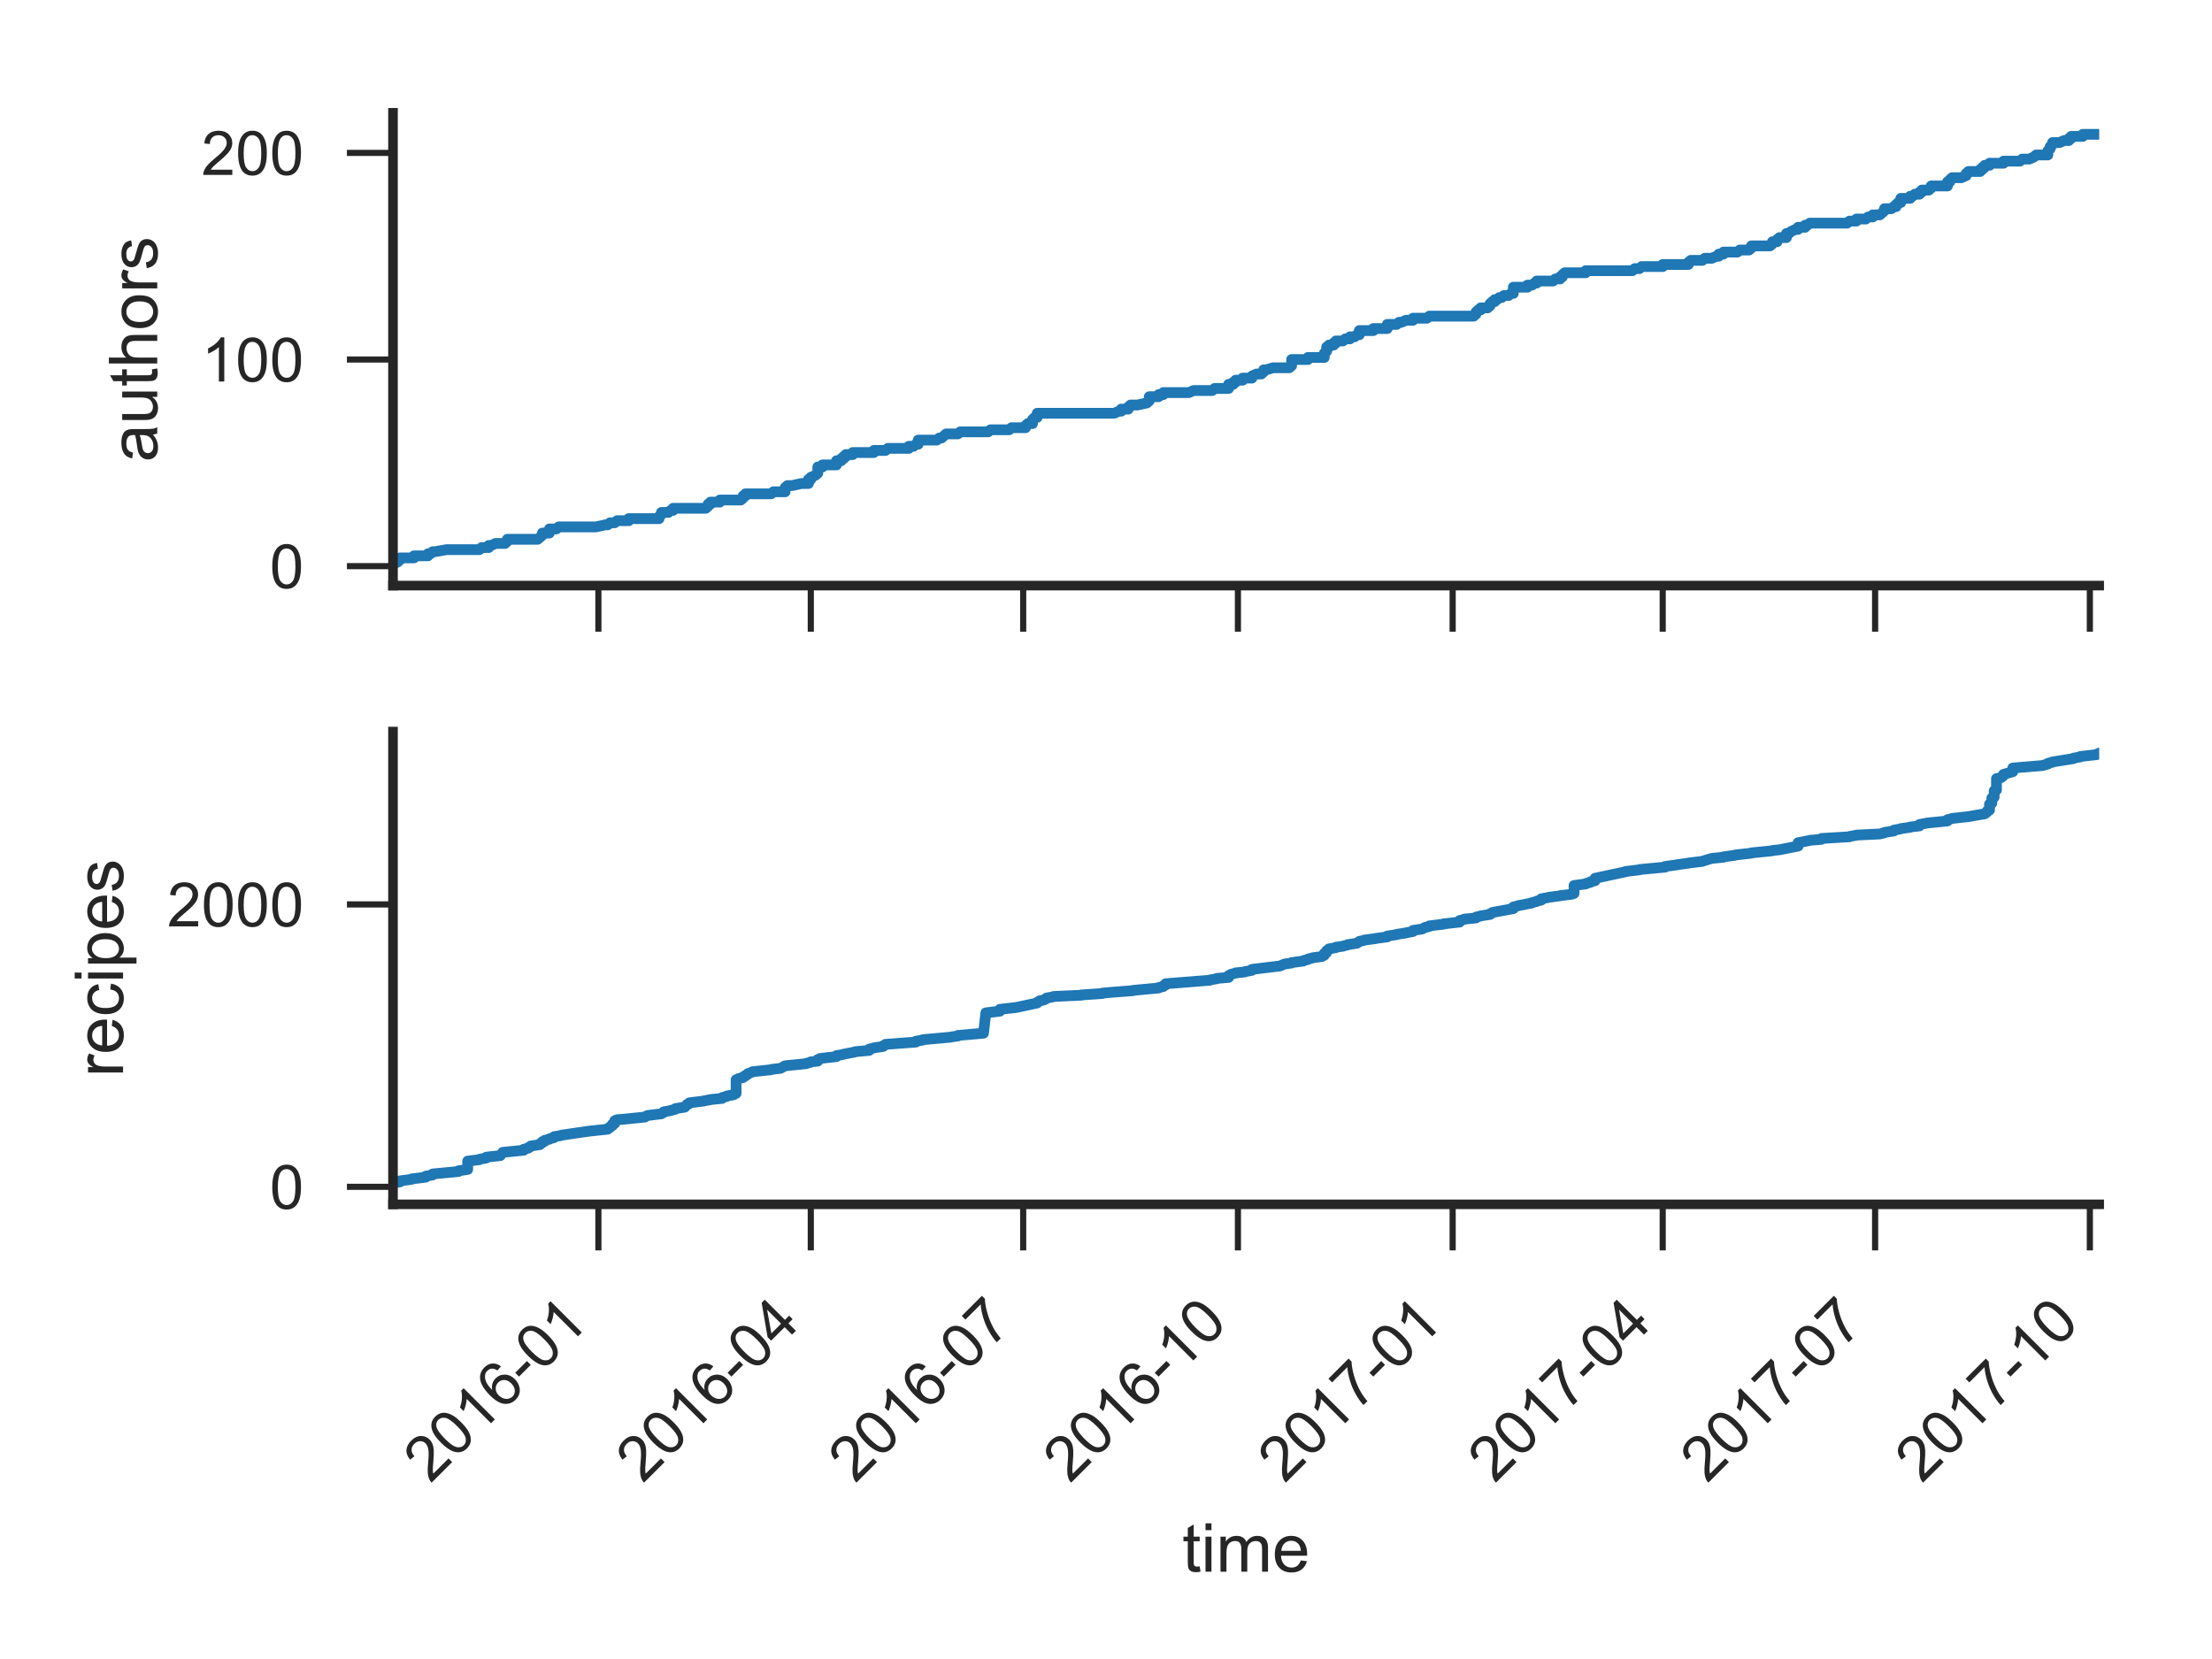 <?xml version="1.0" encoding="utf-8" standalone="no"?>
<!DOCTYPE svg PUBLIC "-//W3C//DTD SVG 1.1//EN"
  "http://www.w3.org/Graphics/SVG/1.1/DTD/svg11.dtd">
<!-- Created with matplotlib (http://matplotlib.org/) -->
<svg height="216pt" version="1.1" viewBox="0 0 288 216" width="288pt" xmlns="http://www.w3.org/2000/svg" xmlns:xlink="http://www.w3.org/1999/xlink">
 <defs>
  <style type="text/css">
*{stroke-linecap:butt;stroke-linejoin:round;}
  </style>
 </defs>
 <g id="figure_1">
  <g id="patch_1">
   <path d="M 0 216 
L 288 216 
L 288 0 
L 0 0 
z
" style="fill:#ffffff;"/>
  </g>
  <g id="axes_1">
   <g id="patch_2">
    <path d="M 51.168 76.242 
L 273.312 76.242 
L 273.312 14.688 
L 51.168 14.688 
z
" style="fill:#ffffff;"/>
   </g>
   <g id="matplotlib.axis_1">
    <g id="xtick_1">
     <g id="line2d_1">
      <defs>
       <path d="M 0 0 
L 0 6 
" id="m1c31cc2ac5" style="stroke:#262626;stroke-width:0.8;"/>
      </defs>
      <g>
       <use style="fill:#262626;stroke:#262626;stroke-width:0.8;" x="77.91" xlink:href="#m1c31cc2ac5" y="76.242"/>
      </g>
     </g>
    </g>
    <g id="xtick_2">
     <g id="line2d_2">
      <g>
       <use style="fill:#262626;stroke:#262626;stroke-width:0.8;" x="105.564" xlink:href="#m1c31cc2ac5" y="76.242"/>
      </g>
     </g>
    </g>
    <g id="xtick_3">
     <g id="line2d_3">
      <g>
       <use style="fill:#262626;stroke:#262626;stroke-width:0.8;" x="133.218" xlink:href="#m1c31cc2ac5" y="76.242"/>
      </g>
     </g>
    </g>
    <g id="xtick_4">
     <g id="line2d_4">
      <g>
       <use style="fill:#262626;stroke:#262626;stroke-width:0.8;" x="161.176" xlink:href="#m1c31cc2ac5" y="76.242"/>
      </g>
     </g>
    </g>
    <g id="xtick_5">
     <g id="line2d_5">
      <g>
       <use style="fill:#262626;stroke:#262626;stroke-width:0.8;" x="189.134" xlink:href="#m1c31cc2ac5" y="76.242"/>
      </g>
     </g>
    </g>
    <g id="xtick_6">
     <g id="line2d_6">
      <g>
       <use style="fill:#262626;stroke:#262626;stroke-width:0.8;" x="216.484" xlink:href="#m1c31cc2ac5" y="76.242"/>
      </g>
     </g>
    </g>
    <g id="xtick_7">
     <g id="line2d_7">
      <g>
       <use style="fill:#262626;stroke:#262626;stroke-width:0.8;" x="244.139" xlink:href="#m1c31cc2ac5" y="76.242"/>
      </g>
     </g>
    </g>
    <g id="xtick_8">
     <g id="line2d_8">
      <g>
       <use style="fill:#262626;stroke:#262626;stroke-width:0.8;" x="272.096" xlink:href="#m1c31cc2ac5" y="76.242"/>
      </g>
     </g>
    </g>
   </g>
   <g id="matplotlib.axis_2">
    <g id="ytick_1">
     <g id="line2d_9">
      <defs>
       <path d="M 0 0 
L -6 0 
" id="m3ff1da5e14" style="stroke:#262626;stroke-width:0.8;"/>
      </defs>
      <g>
       <use style="fill:#262626;stroke:#262626;stroke-width:0.8;" x="51.168" xlink:href="#m3ff1da5e14" y="73.713"/>
      </g>
     </g>
     <g id="text_1">
      <!-- 0 -->
      <defs>
       <path d="M 4.156 35.297 
Q 4.156 48 6.766 55.734 
Q 9.375 63.484 14.516 67.672 
Q 19.672 71.875 27.484 71.875 
Q 33.25 71.875 37.594 69.547 
Q 41.938 67.234 44.766 62.859 
Q 47.609 58.5 49.219 52.219 
Q 50.828 45.953 50.828 35.297 
Q 50.828 22.703 48.234 14.969 
Q 45.656 7.234 40.5 3 
Q 35.359 -1.219 27.484 -1.219 
Q 17.141 -1.219 11.234 6.203 
Q 4.156 15.141 4.156 35.297 
z
M 13.188 35.297 
Q 13.188 17.672 17.312 11.828 
Q 21.438 6 27.484 6 
Q 33.547 6 37.672 11.859 
Q 41.797 17.719 41.797 35.297 
Q 41.797 52.984 37.672 58.781 
Q 33.547 64.594 27.391 64.594 
Q 21.344 64.594 17.719 59.469 
Q 13.188 52.938 13.188 35.297 
z
" id="ArialMT-30"/>
      </defs>
      <g style="fill:#262626;" transform="translate(35.119 76.576)scale(0.08 -0.08)">
       <use xlink:href="#ArialMT-30"/>
      </g>
     </g>
    </g>
    <g id="ytick_2">
     <g id="line2d_10">
      <g>
       <use style="fill:#262626;stroke:#262626;stroke-width:0.8;" x="51.168" xlink:href="#m3ff1da5e14" y="46.81"/>
      </g>
     </g>
     <g id="text_2">
      <!-- 100 -->
      <defs>
       <path d="M 37.25 0 
L 28.469 0 
L 28.469 56 
Q 25.297 52.984 20.141 49.953 
Q 14.984 46.922 10.891 45.406 
L 10.891 53.906 
Q 18.266 57.375 23.781 62.297 
Q 29.297 67.234 31.594 71.875 
L 37.25 71.875 
z
" id="ArialMT-31"/>
      </defs>
      <g style="fill:#262626;" transform="translate(26.222 49.673)scale(0.08 -0.08)">
       <use xlink:href="#ArialMT-31"/>
       <use x="55.615" xlink:href="#ArialMT-30"/>
       <use x="111.23" xlink:href="#ArialMT-30"/>
      </g>
     </g>
    </g>
    <g id="ytick_3">
     <g id="line2d_11">
      <g>
       <use style="fill:#262626;stroke:#262626;stroke-width:0.8;" x="51.168" xlink:href="#m3ff1da5e14" y="19.907"/>
      </g>
     </g>
     <g id="text_3">
      <!-- 200 -->
      <defs>
       <path d="M 50.344 8.453 
L 50.344 0 
L 3.031 0 
Q 2.938 3.172 4.047 6.109 
Q 5.859 10.938 9.828 15.625 
Q 13.812 20.312 21.344 26.469 
Q 33.016 36.031 37.109 41.625 
Q 41.219 47.219 41.219 52.203 
Q 41.219 57.422 37.469 61 
Q 33.734 64.594 27.734 64.594 
Q 21.391 64.594 17.578 60.781 
Q 13.766 56.984 13.719 50.25 
L 4.688 51.172 
Q 5.609 61.281 11.656 66.578 
Q 17.719 71.875 27.938 71.875 
Q 38.234 71.875 44.234 66.156 
Q 50.25 60.453 50.25 52 
Q 50.25 47.703 48.484 43.547 
Q 46.734 39.406 42.656 34.812 
Q 38.578 30.219 29.109 22.219 
Q 21.188 15.578 18.938 13.203 
Q 16.703 10.844 15.234 8.453 
z
" id="ArialMT-32"/>
      </defs>
      <g style="fill:#262626;" transform="translate(26.222 22.77)scale(0.08 -0.08)">
       <use xlink:href="#ArialMT-32"/>
       <use x="55.615" xlink:href="#ArialMT-30"/>
       <use x="111.23" xlink:href="#ArialMT-30"/>
      </g>
     </g>
    </g>
    <g id="text_4">
     <!-- authors -->
     <defs>
      <path d="M 40.438 6.391 
Q 35.547 2.25 31.031 0.531 
Q 26.516 -1.172 21.344 -1.172 
Q 12.797 -1.172 8.203 3 
Q 3.609 7.172 3.609 13.672 
Q 3.609 17.484 5.344 20.625 
Q 7.078 23.781 9.891 25.688 
Q 12.703 27.594 16.219 28.562 
Q 18.797 29.25 24.031 29.891 
Q 34.672 31.156 39.703 32.906 
Q 39.75 34.719 39.75 35.203 
Q 39.75 40.578 37.25 42.781 
Q 33.891 45.75 27.25 45.75 
Q 21.047 45.75 18.094 43.578 
Q 15.141 41.406 13.719 35.891 
L 5.125 37.062 
Q 6.297 42.578 8.984 45.969 
Q 11.672 49.359 16.75 51.188 
Q 21.828 53.031 28.516 53.031 
Q 35.156 53.031 39.297 51.469 
Q 43.453 49.906 45.406 47.531 
Q 47.359 45.172 48.141 41.547 
Q 48.578 39.312 48.578 33.453 
L 48.578 21.734 
Q 48.578 9.469 49.141 6.219 
Q 49.703 2.984 51.375 0 
L 42.188 0 
Q 40.828 2.734 40.438 6.391 
z
M 39.703 26.031 
Q 34.906 24.078 25.344 22.703 
Q 19.922 21.922 17.672 20.938 
Q 15.438 19.969 14.203 18.094 
Q 12.984 16.219 12.984 13.922 
Q 12.984 10.406 15.641 8.062 
Q 18.312 5.719 23.438 5.719 
Q 28.516 5.719 32.469 7.938 
Q 36.422 10.156 38.281 14.016 
Q 39.703 17 39.703 22.797 
z
" id="ArialMT-61"/>
      <path d="M 40.578 0 
L 40.578 7.625 
Q 34.516 -1.172 24.125 -1.172 
Q 19.531 -1.172 15.547 0.578 
Q 11.578 2.344 9.641 5 
Q 7.719 7.672 6.938 11.531 
Q 6.391 14.109 6.391 19.734 
L 6.391 51.859 
L 15.188 51.859 
L 15.188 23.094 
Q 15.188 16.219 15.719 13.812 
Q 16.547 10.359 19.234 8.375 
Q 21.922 6.391 25.875 6.391 
Q 29.828 6.391 33.297 8.422 
Q 36.766 10.453 38.203 13.938 
Q 39.656 17.438 39.656 24.078 
L 39.656 51.859 
L 48.438 51.859 
L 48.438 0 
z
" id="ArialMT-75"/>
      <path d="M 25.781 7.859 
L 27.047 0.094 
Q 23.344 -0.688 20.406 -0.688 
Q 15.625 -0.688 12.984 0.828 
Q 10.359 2.344 9.281 4.812 
Q 8.203 7.281 8.203 15.188 
L 8.203 45.016 
L 1.766 45.016 
L 1.766 51.859 
L 8.203 51.859 
L 8.203 64.703 
L 16.938 69.969 
L 16.938 51.859 
L 25.781 51.859 
L 25.781 45.016 
L 16.938 45.016 
L 16.938 14.703 
Q 16.938 10.938 17.406 9.859 
Q 17.875 8.797 18.922 8.156 
Q 19.969 7.516 21.922 7.516 
Q 23.391 7.516 25.781 7.859 
z
" id="ArialMT-74"/>
      <path d="M 6.594 0 
L 6.594 71.578 
L 15.375 71.578 
L 15.375 45.906 
Q 21.531 53.031 30.906 53.031 
Q 36.672 53.031 40.922 50.75 
Q 45.172 48.484 47 44.484 
Q 48.828 40.484 48.828 32.859 
L 48.828 0 
L 40.047 0 
L 40.047 32.859 
Q 40.047 39.453 37.188 42.453 
Q 34.328 45.453 29.109 45.453 
Q 25.203 45.453 21.75 43.422 
Q 18.312 41.406 16.844 37.938 
Q 15.375 34.469 15.375 28.375 
L 15.375 0 
z
" id="ArialMT-68"/>
      <path d="M 3.328 25.922 
Q 3.328 40.328 11.328 47.266 
Q 18.016 53.031 27.641 53.031 
Q 38.328 53.031 45.109 46.016 
Q 51.906 39.016 51.906 26.656 
Q 51.906 16.656 48.906 10.906 
Q 45.906 5.172 40.156 2 
Q 34.422 -1.172 27.641 -1.172 
Q 16.75 -1.172 10.031 5.812 
Q 3.328 12.797 3.328 25.922 
z
M 12.359 25.922 
Q 12.359 15.969 16.703 11.016 
Q 21.047 6.062 27.641 6.062 
Q 34.188 6.062 38.531 11.031 
Q 42.875 16.016 42.875 26.219 
Q 42.875 35.844 38.5 40.797 
Q 34.125 45.75 27.641 45.75 
Q 21.047 45.75 16.703 40.812 
Q 12.359 35.891 12.359 25.922 
z
" id="ArialMT-6f"/>
      <path d="M 6.5 0 
L 6.5 51.859 
L 14.406 51.859 
L 14.406 44 
Q 17.438 49.516 20 51.266 
Q 22.562 53.031 25.641 53.031 
Q 30.078 53.031 34.672 50.203 
L 31.641 42.047 
Q 28.422 43.953 25.203 43.953 
Q 22.312 43.953 20.016 42.219 
Q 17.719 40.484 16.75 37.406 
Q 15.281 32.719 15.281 27.156 
L 15.281 0 
z
" id="ArialMT-72"/>
      <path d="M 3.078 15.484 
L 11.766 16.844 
Q 12.5 11.625 15.844 8.844 
Q 19.188 6.062 25.203 6.062 
Q 31.25 6.062 34.172 8.516 
Q 37.109 10.984 37.109 14.312 
Q 37.109 17.281 34.516 19 
Q 32.719 20.172 25.531 21.969 
Q 15.875 24.422 12.141 26.203 
Q 8.406 27.984 6.469 31.125 
Q 4.547 34.281 4.547 38.094 
Q 4.547 41.547 6.125 44.5 
Q 7.719 47.469 10.453 49.422 
Q 12.5 50.922 16.031 51.969 
Q 19.578 53.031 23.641 53.031 
Q 29.734 53.031 34.344 51.266 
Q 38.969 49.516 41.156 46.5 
Q 43.359 43.5 44.188 38.484 
L 35.594 37.312 
Q 35.016 41.312 32.203 43.547 
Q 29.391 45.797 24.266 45.797 
Q 18.219 45.797 15.625 43.797 
Q 13.031 41.797 13.031 39.109 
Q 13.031 37.406 14.109 36.031 
Q 15.188 34.625 17.484 33.688 
Q 18.797 33.203 25.25 31.453 
Q 34.578 28.953 38.25 27.359 
Q 41.938 25.781 44.031 22.75 
Q 46.141 19.734 46.141 15.234 
Q 46.141 10.844 43.578 6.953 
Q 41.016 3.078 36.172 0.953 
Q 31.344 -1.172 25.25 -1.172 
Q 15.141 -1.172 9.844 3.031 
Q 4.547 7.234 3.078 15.484 
z
" id="ArialMT-73"/>
     </defs>
     <g style="fill:#262626;" transform="translate(20.473 60.14)rotate(-90)scale(0.088 -0.088)">
      <use xlink:href="#ArialMT-61"/>
      <use x="55.615" xlink:href="#ArialMT-75"/>
      <use x="111.23" xlink:href="#ArialMT-74"/>
      <use x="139.014" xlink:href="#ArialMT-68"/>
      <use x="194.629" xlink:href="#ArialMT-6f"/>
      <use x="250.244" xlink:href="#ArialMT-72"/>
      <use x="283.545" xlink:href="#ArialMT-73"/>
     </g>
    </g>
   </g>
   <g id="line2d_12">
    <path clip-path="url(#p08a9c486e7)" d="M 51.168 73.444 
L 51.776 73.175 
L 51.776 72.906 
L 51.776 72.906 
L 52.08 72.906 
L 52.08 72.906 
L 52.08 72.637 
L 52.08 72.637 
L 53.903 72.637 
L 53.903 72.368 
L 55.726 72.368 
L 55.726 72.099 
L 55.726 72.099 
L 56.03 72.099 
L 56.334 71.83 
L 56.334 71.83 
L 56.638 71.83 
L 56.638 71.83 
L 58.157 71.561 
L 58.157 71.561 
L 62.412 71.561 
L 62.412 71.561 
L 62.716 71.292 
L 62.716 71.292 
L 63.628 71.292 
L 63.628 71.292 
L 63.628 71.023 
L 63.931 71.023 
L 64.539 70.754 
L 65.755 70.754 
L 66.059 70.484 
L 66.059 70.215 
L 66.059 70.215 
L 70.009 70.215 
L 70.617 69.677 
L 70.617 69.677 
L 70.617 69.408 
L 70.617 69.408 
L 71.529 69.408 
L 71.529 68.87 
L 72.44 68.87 
L 72.744 68.601 
L 77.606 68.601 
L 78.822 68.332 
L 78.822 68.332 
L 79.126 68.332 
L 79.126 68.332 
L 79.43 68.063 
L 79.43 68.063 
L 80.038 68.063 
L 80.038 68.063 
L 80.341 67.794 
L 80.341 67.794 
L 81.861 67.794 
L 81.861 67.525 
L 85.812 67.525 
L 85.812 67.256 
L 85.812 67.256 
L 86.115 66.987 
L 86.115 66.987 
L 86.115 66.718 
L 87.027 66.718 
L 87.331 66.449 
L 87.331 66.449 
L 87.635 66.449 
L 87.635 66.18 
L 87.635 66.18 
L 91.889 66.18 
L 91.889 66.18 
L 92.193 65.911 
L 92.193 65.911 
L 92.193 65.642 
L 92.497 65.642 
L 92.497 65.642 
L 92.497 65.373 
L 93.713 65.373 
L 93.713 65.104 
L 93.713 65.104 
L 96.448 65.104 
L 96.448 65.104 
L 96.752 64.835 
L 96.752 64.835 
L 96.752 64.566 
L 96.752 64.566 
L 97.055 64.566 
L 97.055 64.566 
L 97.055 64.297 
L 97.055 64.297 
L 100.398 64.297 
L 100.398 64.297 
L 100.702 64.028 
L 100.702 64.028 
L 102.222 64.028 
L 102.222 64.028 
L 102.222 63.49 
L 102.526 63.221 
L 103.133 63.221 
L 103.133 63.221 
L 104.349 62.952 
L 104.349 62.952 
L 105.261 62.952 
L 105.261 62.414 
L 105.261 62.414 
L 105.564 62.414 
L 105.564 62.145 
L 105.564 62.145 
L 106.172 61.876 
L 106.476 61.607 
L 106.476 60.799 
L 106.476 60.799 
L 107.084 60.799 
L 107.084 60.799 
L 107.084 60.53 
L 108.907 60.53 
L 108.907 60.53 
L 108.907 59.992 
L 108.907 59.992 
L 109.515 59.992 
L 109.515 59.723 
L 109.819 59.723 
L 109.819 59.454 
L 110.123 59.454 
L 110.123 59.185 
L 111.034 59.185 
L 111.034 59.185 
L 111.034 58.916 
L 113.769 58.916 
L 113.769 58.916 
L 113.769 58.647 
L 115.289 58.647 
L 115.289 58.647 
L 115.593 58.378 
L 118.328 58.378 
L 118.328 58.109 
L 118.328 58.109 
L 118.936 58.109 
L 119.239 57.84 
L 119.239 57.84 
L 119.543 57.84 
L 119.543 57.302 
L 121.975 57.302 
L 121.975 57.302 
L 122.278 57.033 
L 122.582 57.033 
L 123.19 56.495 
L 124.71 56.495 
L 124.71 56.495 
L 125.013 56.226 
L 125.013 56.226 
L 128.66 56.226 
L 128.66 56.226 
L 128.964 55.957 
L 131.395 55.957 
L 131.395 55.957 
L 131.699 55.688 
L 133.522 55.688 
L 133.522 55.419 
L 133.826 55.15 
L 134.434 55.15 
L 134.434 54.612 
L 134.434 54.612 
L 134.738 54.343 
L 134.738 54.343 
L 135.042 54.343 
L 135.042 54.343 
L 135.042 53.805 
L 135.042 53.805 
L 145.07 53.805 
L 145.678 53.536 
L 145.982 53.536 
L 145.982 53.536 
L 145.982 53.267 
L 146.894 53.267 
L 146.894 52.998 
L 147.197 52.729 
L 148.109 52.729 
L 148.109 52.729 
L 149.325 52.46 
L 149.325 52.46 
L 149.629 52.191 
L 149.629 51.653 
L 150.844 51.653 
L 150.844 51.383 
L 150.844 51.383 
L 151.452 51.383 
L 151.452 51.383 
L 151.452 51.114 
L 154.795 51.114 
L 154.795 51.114 
L 155.402 50.845 
L 155.402 50.845 
L 157.834 50.845 
L 157.834 50.845 
L 158.137 50.576 
L 158.137 50.576 
L 159.961 50.576 
L 159.961 50.038 
L 159.961 50.038 
L 160.569 50.038 
L 160.569 50.038 
L 160.569 49.769 
L 160.569 49.769 
L 160.872 49.769 
L 160.872 49.5 
L 160.872 49.5 
L 161.784 49.5 
L 161.784 49.231 
L 161.784 49.231 
L 163 49.231 
L 163 49.231 
L 163 48.962 
L 163 48.962 
L 163.608 48.693 
L 163.608 48.693 
L 164.215 48.693 
L 164.215 48.693 
L 164.519 48.424 
L 164.519 48.424 
L 164.519 48.155 
L 164.519 48.155 
L 164.823 48.155 
L 164.823 48.155 
L 165.735 47.886 
L 167.862 47.886 
L 167.862 47.886 
L 168.166 47.617 
L 168.166 46.81 
L 170.293 46.81 
L 170.293 46.541 
L 170.293 46.541 
L 172.42 46.541 
L 172.42 46.003 
L 172.42 46.003 
L 172.724 45.734 
L 172.724 45.196 
L 172.724 45.196 
L 173.028 45.196 
L 173.028 45.196 
L 173.028 44.927 
L 173.028 44.927 
L 173.636 44.927 
L 173.636 44.658 
L 173.636 44.658 
L 173.94 44.658 
L 173.94 44.389 
L 173.94 44.389 
L 174.851 44.389 
L 174.851 44.389 
L 175.155 44.12 
L 175.155 44.12 
L 175.763 44.12 
L 175.763 44.12 
L 175.763 43.851 
L 176.371 43.851 
L 176.371 43.851 
L 176.675 43.582 
L 176.675 43.582 
L 176.979 43.582 
L 176.979 43.582 
L 176.979 43.044 
L 176.979 43.044 
L 178.802 43.044 
L 178.802 42.775 
L 178.802 42.775 
L 180.625 42.775 
L 180.625 42.775 
L 180.625 42.237 
L 181.841 42.237 
L 181.841 42.237 
L 182.145 41.967 
L 182.145 41.967 
L 182.449 41.967 
L 183.057 41.698 
L 183.057 41.698 
L 183.968 41.698 
L 183.968 41.698 
L 183.968 41.429 
L 185.792 41.429 
L 185.792 41.429 
L 186.095 41.16 
L 186.095 41.16 
L 191.869 41.16 
L 191.869 41.16 
L 192.173 40.891 
L 192.173 40.891 
L 192.173 40.622 
L 192.173 40.622 
L 192.477 40.353 
L 192.477 40.353 
L 192.781 40.353 
L 192.781 40.353 
L 192.781 40.084 
L 192.781 40.084 
L 193.693 40.084 
L 193.693 40.084 
L 193.997 39.815 
L 193.997 39.815 
L 193.997 39.546 
L 194.3 39.277 
L 194.3 39.277 
L 194.604 39.277 
L 194.604 39.277 
L 194.604 39.008 
L 194.604 39.008 
L 194.908 39.008 
L 194.908 39.008 
L 195.212 38.739 
L 195.516 38.739 
L 195.516 38.739 
L 195.82 38.47 
L 195.82 38.47 
L 196.428 38.47 
L 196.428 38.47 
L 196.732 38.201 
L 196.732 38.201 
L 197.035 38.201 
L 197.035 37.394 
L 197.035 37.394 
L 198.859 37.394 
L 198.859 37.125 
L 198.859 37.125 
L 199.467 37.125 
L 199.467 37.125 
L 199.77 36.856 
L 200.074 36.856 
L 200.074 36.856 
L 200.074 36.587 
L 200.074 36.587 
L 202.202 36.587 
L 202.505 36.318 
L 203.113 36.318 
L 203.113 36.049 
L 203.113 36.049 
L 203.417 36.049 
L 203.417 35.78 
L 203.417 35.78 
L 203.721 35.511 
L 206.456 35.511 
L 206.456 35.511 
L 206.456 35.242 
L 206.456 35.242 
L 212.534 35.242 
L 212.838 34.973 
L 212.838 34.973 
L 213.446 34.973 
L 213.446 34.973 
L 213.749 34.704 
L 213.749 34.704 
L 216.484 34.704 
L 216.484 34.435 
L 219.827 34.435 
L 219.827 34.435 
L 219.827 34.166 
L 219.827 34.166 
L 220.131 33.897 
L 220.131 33.897 
L 221.651 33.897 
L 221.651 33.897 
L 221.954 33.628 
L 221.954 33.628 
L 222.866 33.628 
L 223.474 33.359 
L 223.474 33.359 
L 223.778 33.359 
L 223.778 33.359 
L 223.778 33.09 
L 224.386 33.09 
L 224.386 32.821 
L 224.386 32.821 
L 226.209 32.821 
L 226.513 32.551 
L 227.728 32.551 
L 227.728 32.551 
L 228.032 32.282 
L 228.032 32.282 
L 228.032 32.013 
L 228.032 32.013 
L 230.463 32.013 
L 230.463 32.013 
L 230.767 31.744 
L 230.767 31.744 
L 230.767 31.475 
L 231.375 31.475 
L 231.375 31.206 
L 231.679 30.937 
L 231.679 30.937 
L 232.591 30.937 
L 232.591 30.937 
L 232.591 30.399 
L 232.895 30.399 
L 233.198 30.13 
L 233.198 30.13 
L 233.806 29.861 
L 233.806 29.861 
L 234.11 29.861 
L 234.11 29.861 
L 234.11 29.592 
L 234.11 29.592 
L 235.022 29.592 
L 235.022 29.592 
L 235.022 29.323 
L 235.022 29.323 
L 235.326 29.323 
L 235.326 29.323 
L 235.63 29.054 
L 235.63 29.054 
L 240.492 29.054 
L 240.796 28.785 
L 240.796 28.785 
L 241.707 28.785 
L 241.707 28.785 
L 241.707 28.516 
L 241.707 28.516 
L 242.923 28.516 
L 243.227 28.247 
L 243.835 28.247 
L 243.835 28.247 
L 243.835 27.978 
L 244.746 27.978 
L 244.746 27.978 
L 245.354 27.44 
L 245.354 27.44 
L 245.354 27.171 
L 245.354 27.171 
L 246.266 27.171 
L 246.266 27.171 
L 246.57 26.902 
L 246.57 26.902 
L 246.874 26.902 
L 246.874 26.902 
L 246.874 26.633 
L 246.874 26.633 
L 247.177 26.364 
L 247.177 26.364 
L 247.481 26.364 
L 247.481 25.826 
L 248.697 25.826 
L 248.697 25.826 
L 248.697 25.557 
L 249.001 25.557 
L 249.305 25.288 
L 249.912 25.288 
L 249.912 25.019 
L 249.912 25.019 
L 250.216 25.019 
L 250.216 25.019 
L 250.216 24.75 
L 251.128 24.75 
L 251.432 24.481 
L 251.432 24.481 
L 251.432 24.212 
L 251.432 24.212 
L 253.559 24.212 
L 253.559 24.212 
L 253.559 23.674 
L 253.559 23.674 
L 253.863 23.674 
L 253.863 23.405 
L 253.863 23.405 
L 254.167 23.135 
L 254.167 23.135 
L 255.382 23.135 
L 255.382 23.135 
L 255.99 22.866 
L 255.99 22.597 
L 255.99 22.597 
L 256.294 22.328 
L 257.814 22.328 
L 257.814 22.059 
L 258.117 22.059 
L 258.117 22.059 
L 258.117 21.79 
L 258.117 21.79 
L 258.421 21.79 
L 258.421 21.521 
L 259.029 21.521 
L 259.029 21.521 
L 259.029 21.252 
L 259.029 21.252 
L 260.852 21.252 
L 260.852 21.252 
L 260.852 20.983 
L 260.852 20.983 
L 262.98 20.983 
L 262.98 20.983 
L 263.284 20.714 
L 264.195 20.714 
L 264.803 20.445 
L 264.803 20.445 
L 265.107 20.176 
L 265.107 20.176 
L 266.626 20.176 
L 266.626 20.176 
L 266.626 19.638 
L 266.626 19.638 
L 266.93 19.369 
L 266.93 19.369 
L 266.93 19.1 
L 267.234 18.831 
L 267.234 18.831 
L 267.234 18.562 
L 267.234 18.562 
L 268.146 18.562 
L 268.146 18.562 
L 268.754 18.293 
L 269.361 18.293 
L 269.361 18.024 
L 269.361 18.024 
L 269.665 18.024 
L 269.665 18.024 
L 269.665 17.755 
L 271.185 17.755 
L 271.185 17.486 
L 271.185 17.486 
L 273.312 17.486 
L 273.312 17.486 
" style="fill:none;stroke:#1f77b4;stroke-linecap:round;stroke-width:1.4;"/>
   </g>
   <g id="patch_3">
    <path d="M 51.168 76.242 
L 51.168 14.688 
" style="fill:none;stroke:#262626;stroke-linecap:square;stroke-linejoin:miter;stroke-width:1.25;"/>
   </g>
   <g id="patch_4">
    <path d="M 51.168 76.242 
L 273.312 76.242 
" style="fill:none;stroke:#262626;stroke-linecap:square;stroke-linejoin:miter;stroke-width:1.25;"/>
   </g>
  </g>
  <g id="axes_2">
   <g id="patch_5">
    <path d="M 51.168 156.803 
L 273.312 156.803 
L 273.312 95.25 
L 51.168 95.25 
z
" style="fill:#ffffff;"/>
   </g>
   <g id="matplotlib.axis_3">
    <g id="xtick_9">
     <g id="line2d_13">
      <g>
       <use style="fill:#262626;stroke:#262626;stroke-width:0.8;" x="77.91" xlink:href="#m1c31cc2ac5" y="156.803"/>
      </g>
     </g>
     <g id="text_5">
      <!-- 2016-01 -->
      <defs>
       <path d="M 49.75 54.047 
L 41.016 53.375 
Q 39.844 58.547 37.703 60.891 
Q 34.125 64.656 28.906 64.656 
Q 24.703 64.656 21.531 62.312 
Q 17.391 59.281 14.984 53.469 
Q 12.594 47.656 12.5 36.922 
Q 15.672 41.75 20.266 44.094 
Q 24.859 46.438 29.891 46.438 
Q 38.672 46.438 44.844 39.969 
Q 51.031 33.5 51.031 23.25 
Q 51.031 16.5 48.125 10.719 
Q 45.219 4.938 40.141 1.859 
Q 35.062 -1.219 28.609 -1.219 
Q 17.625 -1.219 10.688 6.859 
Q 3.766 14.938 3.766 33.5 
Q 3.766 54.25 11.422 63.672 
Q 18.109 71.875 29.438 71.875 
Q 37.891 71.875 43.281 67.141 
Q 48.688 62.406 49.75 54.047 
z
M 13.875 23.188 
Q 13.875 18.656 15.797 14.5 
Q 17.719 10.359 21.188 8.172 
Q 24.656 6 28.469 6 
Q 34.031 6 38.031 10.484 
Q 42.047 14.984 42.047 22.703 
Q 42.047 30.125 38.078 34.391 
Q 34.125 38.672 28.125 38.672 
Q 22.172 38.672 18.016 34.391 
Q 13.875 30.125 13.875 23.188 
z
" id="ArialMT-36"/>
       <path d="M 3.172 21.484 
L 3.172 30.328 
L 30.172 30.328 
L 30.172 21.484 
z
" id="ArialMT-2d"/>
      </defs>
      <g style="fill:#262626;" transform="translate(56.028 193.21)rotate(-45)scale(0.08 -0.08)">
       <use xlink:href="#ArialMT-32"/>
       <use x="55.615" xlink:href="#ArialMT-30"/>
       <use x="111.23" xlink:href="#ArialMT-31"/>
       <use x="166.846" xlink:href="#ArialMT-36"/>
       <use x="222.461" xlink:href="#ArialMT-2d"/>
       <use x="255.762" xlink:href="#ArialMT-30"/>
       <use x="311.377" xlink:href="#ArialMT-31"/>
      </g>
     </g>
    </g>
    <g id="xtick_10">
     <g id="line2d_14">
      <g>
       <use style="fill:#262626;stroke:#262626;stroke-width:0.8;" x="105.564" xlink:href="#m1c31cc2ac5" y="156.803"/>
      </g>
     </g>
     <g id="text_6">
      <!-- 2016-04 -->
      <defs>
       <path d="M 32.328 0 
L 32.328 17.141 
L 1.266 17.141 
L 1.266 25.203 
L 33.938 71.578 
L 41.109 71.578 
L 41.109 25.203 
L 50.781 25.203 
L 50.781 17.141 
L 41.109 17.141 
L 41.109 0 
z
M 32.328 25.203 
L 32.328 57.469 
L 9.906 25.203 
z
" id="ArialMT-34"/>
      </defs>
      <g style="fill:#262626;" transform="translate(83.682 193.21)rotate(-45)scale(0.08 -0.08)">
       <use xlink:href="#ArialMT-32"/>
       <use x="55.615" xlink:href="#ArialMT-30"/>
       <use x="111.23" xlink:href="#ArialMT-31"/>
       <use x="166.846" xlink:href="#ArialMT-36"/>
       <use x="222.461" xlink:href="#ArialMT-2d"/>
       <use x="255.762" xlink:href="#ArialMT-30"/>
       <use x="311.377" xlink:href="#ArialMT-34"/>
      </g>
     </g>
    </g>
    <g id="xtick_11">
     <g id="line2d_15">
      <g>
       <use style="fill:#262626;stroke:#262626;stroke-width:0.8;" x="133.218" xlink:href="#m1c31cc2ac5" y="156.803"/>
      </g>
     </g>
     <g id="text_7">
      <!-- 2016-07 -->
      <defs>
       <path d="M 4.734 62.203 
L 4.734 70.656 
L 51.078 70.656 
L 51.078 63.812 
Q 44.234 56.547 37.516 44.484 
Q 30.812 32.422 27.156 19.672 
Q 24.516 10.688 23.781 0 
L 14.75 0 
Q 14.891 8.453 18.062 20.406 
Q 21.234 32.375 27.172 43.484 
Q 33.109 54.594 39.797 62.203 
z
" id="ArialMT-37"/>
      </defs>
      <g style="fill:#262626;" transform="translate(111.336 193.21)rotate(-45)scale(0.08 -0.08)">
       <use xlink:href="#ArialMT-32"/>
       <use x="55.615" xlink:href="#ArialMT-30"/>
       <use x="111.23" xlink:href="#ArialMT-31"/>
       <use x="166.846" xlink:href="#ArialMT-36"/>
       <use x="222.461" xlink:href="#ArialMT-2d"/>
       <use x="255.762" xlink:href="#ArialMT-30"/>
       <use x="311.377" xlink:href="#ArialMT-37"/>
      </g>
     </g>
    </g>
    <g id="xtick_12">
     <g id="line2d_16">
      <g>
       <use style="fill:#262626;stroke:#262626;stroke-width:0.8;" x="161.176" xlink:href="#m1c31cc2ac5" y="156.803"/>
      </g>
     </g>
     <g id="text_8">
      <!-- 2016-10 -->
      <g style="fill:#262626;" transform="translate(139.294 193.21)rotate(-45)scale(0.08 -0.08)">
       <use xlink:href="#ArialMT-32"/>
       <use x="55.615" xlink:href="#ArialMT-30"/>
       <use x="111.23" xlink:href="#ArialMT-31"/>
       <use x="166.846" xlink:href="#ArialMT-36"/>
       <use x="222.461" xlink:href="#ArialMT-2d"/>
       <use x="255.762" xlink:href="#ArialMT-31"/>
       <use x="311.377" xlink:href="#ArialMT-30"/>
      </g>
     </g>
    </g>
    <g id="xtick_13">
     <g id="line2d_17">
      <g>
       <use style="fill:#262626;stroke:#262626;stroke-width:0.8;" x="189.134" xlink:href="#m1c31cc2ac5" y="156.803"/>
      </g>
     </g>
     <g id="text_9">
      <!-- 2017-01 -->
      <g style="fill:#262626;" transform="translate(167.252 193.21)rotate(-45)scale(0.08 -0.08)">
       <use xlink:href="#ArialMT-32"/>
       <use x="55.615" xlink:href="#ArialMT-30"/>
       <use x="111.23" xlink:href="#ArialMT-31"/>
       <use x="166.846" xlink:href="#ArialMT-37"/>
       <use x="222.461" xlink:href="#ArialMT-2d"/>
       <use x="255.762" xlink:href="#ArialMT-30"/>
       <use x="311.377" xlink:href="#ArialMT-31"/>
      </g>
     </g>
    </g>
    <g id="xtick_14">
     <g id="line2d_18">
      <g>
       <use style="fill:#262626;stroke:#262626;stroke-width:0.8;" x="216.484" xlink:href="#m1c31cc2ac5" y="156.803"/>
      </g>
     </g>
     <g id="text_10">
      <!-- 2017-04 -->
      <g style="fill:#262626;" transform="translate(194.602 193.21)rotate(-45)scale(0.08 -0.08)">
       <use xlink:href="#ArialMT-32"/>
       <use x="55.615" xlink:href="#ArialMT-30"/>
       <use x="111.23" xlink:href="#ArialMT-31"/>
       <use x="166.846" xlink:href="#ArialMT-37"/>
       <use x="222.461" xlink:href="#ArialMT-2d"/>
       <use x="255.762" xlink:href="#ArialMT-30"/>
       <use x="311.377" xlink:href="#ArialMT-34"/>
      </g>
     </g>
    </g>
    <g id="xtick_15">
     <g id="line2d_19">
      <g>
       <use style="fill:#262626;stroke:#262626;stroke-width:0.8;" x="244.139" xlink:href="#m1c31cc2ac5" y="156.803"/>
      </g>
     </g>
     <g id="text_11">
      <!-- 2017-07 -->
      <g style="fill:#262626;" transform="translate(222.256 193.21)rotate(-45)scale(0.08 -0.08)">
       <use xlink:href="#ArialMT-32"/>
       <use x="55.615" xlink:href="#ArialMT-30"/>
       <use x="111.23" xlink:href="#ArialMT-31"/>
       <use x="166.846" xlink:href="#ArialMT-37"/>
       <use x="222.461" xlink:href="#ArialMT-2d"/>
       <use x="255.762" xlink:href="#ArialMT-30"/>
       <use x="311.377" xlink:href="#ArialMT-37"/>
      </g>
     </g>
    </g>
    <g id="xtick_16">
     <g id="line2d_20">
      <g>
       <use style="fill:#262626;stroke:#262626;stroke-width:0.8;" x="272.096" xlink:href="#m1c31cc2ac5" y="156.803"/>
      </g>
     </g>
     <g id="text_12">
      <!-- 2017-10 -->
      <g style="fill:#262626;" transform="translate(250.214 193.21)rotate(-45)scale(0.08 -0.08)">
       <use xlink:href="#ArialMT-32"/>
       <use x="55.615" xlink:href="#ArialMT-30"/>
       <use x="111.23" xlink:href="#ArialMT-31"/>
       <use x="166.846" xlink:href="#ArialMT-37"/>
       <use x="222.461" xlink:href="#ArialMT-2d"/>
       <use x="255.762" xlink:href="#ArialMT-31"/>
       <use x="311.377" xlink:href="#ArialMT-30"/>
      </g>
     </g>
    </g>
    <g id="text_13">
     <!-- time -->
     <defs>
      <path d="M 6.641 61.469 
L 6.641 71.578 
L 15.438 71.578 
L 15.438 61.469 
z
M 6.641 0 
L 6.641 51.859 
L 15.438 51.859 
L 15.438 0 
z
" id="ArialMT-69"/>
      <path d="M 6.594 0 
L 6.594 51.859 
L 14.453 51.859 
L 14.453 44.578 
Q 16.891 48.391 20.938 50.703 
Q 25 53.031 30.172 53.031 
Q 35.938 53.031 39.625 50.641 
Q 43.312 48.25 44.828 43.953 
Q 50.984 53.031 60.844 53.031 
Q 68.562 53.031 72.703 48.75 
Q 76.859 44.484 76.859 35.594 
L 76.859 0 
L 68.109 0 
L 68.109 32.672 
Q 68.109 37.938 67.25 40.25 
Q 66.406 42.578 64.156 43.984 
Q 61.922 45.406 58.891 45.406 
Q 53.422 45.406 49.797 41.766 
Q 46.188 38.141 46.188 30.125 
L 46.188 0 
L 37.406 0 
L 37.406 33.688 
Q 37.406 39.547 35.25 42.469 
Q 33.109 45.406 28.219 45.406 
Q 24.516 45.406 21.359 43.453 
Q 18.219 41.5 16.797 37.734 
Q 15.375 33.984 15.375 26.906 
L 15.375 0 
z
" id="ArialMT-6d"/>
      <path d="M 42.094 16.703 
L 51.172 15.578 
Q 49.031 7.625 43.219 3.219 
Q 37.406 -1.172 28.375 -1.172 
Q 17 -1.172 10.328 5.828 
Q 3.656 12.844 3.656 25.484 
Q 3.656 38.578 10.391 45.797 
Q 17.141 53.031 27.875 53.031 
Q 38.281 53.031 44.875 45.953 
Q 51.469 38.875 51.469 26.031 
Q 51.469 25.25 51.422 23.688 
L 12.75 23.688 
Q 13.234 15.141 17.578 10.594 
Q 21.922 6.062 28.422 6.062 
Q 33.25 6.062 36.672 8.594 
Q 40.094 11.141 42.094 16.703 
z
M 13.234 30.906 
L 42.188 30.906 
Q 41.609 37.453 38.875 40.719 
Q 34.672 45.797 27.984 45.797 
Q 21.922 45.797 17.797 41.75 
Q 13.672 37.703 13.234 30.906 
z
" id="ArialMT-65"/>
     </defs>
     <g style="fill:#262626;" transform="translate(153.928 204.634)scale(0.088 -0.088)">
      <use xlink:href="#ArialMT-74"/>
      <use x="27.783" xlink:href="#ArialMT-69"/>
      <use x="50" xlink:href="#ArialMT-6d"/>
      <use x="133.301" xlink:href="#ArialMT-65"/>
     </g>
    </g>
   </g>
   <g id="matplotlib.axis_4">
    <g id="ytick_4">
     <g id="line2d_21">
      <g>
       <use style="fill:#262626;stroke:#262626;stroke-width:0.8;" x="51.168" xlink:href="#m3ff1da5e14" y="154.52"/>
      </g>
     </g>
     <g id="text_14">
      <!-- 0 -->
      <g style="fill:#262626;" transform="translate(35.119 157.383)scale(0.08 -0.08)">
       <use xlink:href="#ArialMT-30"/>
      </g>
     </g>
    </g>
    <g id="ytick_5">
     <g id="line2d_22">
      <g>
       <use style="fill:#262626;stroke:#262626;stroke-width:0.8;" x="51.168" xlink:href="#m3ff1da5e14" y="117.754"/>
      </g>
     </g>
     <g id="text_15">
      <!-- 2000 -->
      <g style="fill:#262626;" transform="translate(21.773 120.617)scale(0.08 -0.08)">
       <use xlink:href="#ArialMT-32"/>
       <use x="55.615" xlink:href="#ArialMT-30"/>
       <use x="111.23" xlink:href="#ArialMT-30"/>
       <use x="166.846" xlink:href="#ArialMT-30"/>
      </g>
     </g>
    </g>
    <g id="text_16">
     <!-- recipes -->
     <defs>
      <path d="M 40.438 19 
L 49.078 17.875 
Q 47.656 8.938 41.812 3.875 
Q 35.984 -1.172 27.484 -1.172 
Q 16.844 -1.172 10.375 5.781 
Q 3.906 12.75 3.906 25.734 
Q 3.906 34.125 6.688 40.422 
Q 9.469 46.734 15.156 49.875 
Q 20.844 53.031 27.547 53.031 
Q 35.984 53.031 41.359 48.75 
Q 46.734 44.484 48.25 36.625 
L 39.703 35.297 
Q 38.484 40.531 35.375 43.156 
Q 32.281 45.797 27.875 45.797 
Q 21.234 45.797 17.078 41.031 
Q 12.938 36.281 12.938 25.984 
Q 12.938 15.531 16.938 10.797 
Q 20.953 6.062 27.391 6.062 
Q 32.562 6.062 36.031 9.234 
Q 39.5 12.406 40.438 19 
z
" id="ArialMT-63"/>
      <path d="M 6.594 -19.875 
L 6.594 51.859 
L 14.594 51.859 
L 14.594 45.125 
Q 17.438 49.078 21 51.047 
Q 24.562 53.031 29.641 53.031 
Q 36.281 53.031 41.359 49.609 
Q 46.438 46.188 49.016 39.953 
Q 51.609 33.734 51.609 26.312 
Q 51.609 18.359 48.75 11.984 
Q 45.906 5.609 40.453 2.219 
Q 35.016 -1.172 29 -1.172 
Q 24.609 -1.172 21.109 0.688 
Q 17.625 2.547 15.375 5.375 
L 15.375 -19.875 
z
M 14.547 25.641 
Q 14.547 15.625 18.594 10.844 
Q 22.656 6.062 28.422 6.062 
Q 34.281 6.062 38.453 11.016 
Q 42.625 15.969 42.625 26.375 
Q 42.625 36.281 38.547 41.203 
Q 34.469 46.141 28.812 46.141 
Q 23.188 46.141 18.859 40.891 
Q 14.547 35.641 14.547 25.641 
z
" id="ArialMT-70"/>
     </defs>
     <g style="fill:#262626;" transform="translate(16.024 140.21)rotate(-90)scale(0.088 -0.088)">
      <use xlink:href="#ArialMT-72"/>
      <use x="33.301" xlink:href="#ArialMT-65"/>
      <use x="88.916" xlink:href="#ArialMT-63"/>
      <use x="138.916" xlink:href="#ArialMT-69"/>
      <use x="161.133" xlink:href="#ArialMT-70"/>
      <use x="216.748" xlink:href="#ArialMT-65"/>
      <use x="272.363" xlink:href="#ArialMT-73"/>
     </g>
    </g>
   </g>
   <g id="line2d_23">
    <path clip-path="url(#pf887a9679e)" d="M 51.168 154.006 
L 52.08 153.877 
L 52.08 153.748 
L 53.599 153.546 
L 53.599 153.491 
L 55.422 153.27 
L 55.422 153.142 
L 56.334 152.976 
L 56.334 152.847 
L 59.677 152.535 
L 59.677 152.443 
L 60.892 152.259 
L 60.892 151.175 
L 62.412 150.991 
L 62.412 150.936 
L 63.324 150.77 
L 63.324 150.66 
L 65.147 150.458 
L 65.147 150.402 
L 65.451 150.072 
L 65.451 150.035 
L 68.186 149.759 
L 68.186 149.63 
L 68.794 149.483 
L 68.794 149.41 
L 69.098 149.299 
L 69.098 149.208 
L 70.313 149.024 
L 70.313 148.913 
L 70.617 148.785 
L 70.617 148.638 
L 70.921 148.601 
L 70.921 148.472 
L 71.529 148.325 
L 71.529 148.27 
L 72.136 148.123 
L 72.136 147.994 
L 73.048 147.847 
L 73.048 147.81 
L 74.264 147.627 
L 76.695 147.277 
L 79.126 147.02 
L 79.126 146.928 
L 79.43 146.799 
L 79.43 146.707 
L 79.734 146.56 
L 79.734 146.377 
L 80.038 146.266 
L 80.038 145.917 
L 80.341 145.788 
L 81.253 145.715 
L 83.988 145.439 
L 83.988 145.384 
L 84.292 145.255 
L 84.292 145.237 
L 86.115 145.016 
L 86.115 144.979 
L 86.419 144.851 
L 86.419 144.759 
L 87.331 144.593 
L 87.331 144.575 
L 87.939 144.428 
L 87.939 144.336 
L 89.154 144.152 
L 89.154 144.079 
L 89.458 143.858 
L 89.458 143.785 
L 89.762 143.693 
L 89.762 143.582 
L 91.585 143.362 
L 91.585 143.343 
L 92.497 143.178 
L 92.497 143.16 
L 94.017 143.012 
L 94.017 142.902 
L 94.624 142.755 
L 94.624 142.7 
L 95.536 142.535 
L 95.536 142.461 
L 95.84 142.351 
L 95.84 140.586 
L 96.144 140.457 
L 96.144 140.439 
L 96.752 140.292 
L 96.752 140.2 
L 97.055 140.09 
L 97.055 140.016 
L 97.359 139.887 
L 97.359 139.795 
L 97.967 139.575 
L 97.967 139.538 
L 100.398 139.281 
L 100.398 139.244 
L 101.614 139.097 
L 102.222 138.766 
L 104.957 138.49 
L 104.957 138.453 
L 105.564 138.306 
L 105.564 138.251 
L 106.476 138.159 
L 106.476 137.957 
L 106.78 137.847 
L 106.78 137.81 
L 108.907 137.571 
L 108.907 137.442 
L 109.819 137.277 
L 109.819 137.259 
L 111.338 136.964 
L 111.338 136.928 
L 113.162 136.762 
L 113.162 136.597 
L 113.769 136.45 
L 113.769 136.431 
L 114.985 136.248 
L 114.985 136.156 
L 115.289 136.045 
L 115.289 135.972 
L 119.239 135.678 
L 119.239 135.567 
L 120.151 135.42 
L 120.151 135.365 
L 123.798 135.034 
L 123.798 135.016 
L 124.71 134.887 
L 124.71 134.814 
L 128.052 134.52 
L 128.356 131.872 
L 130.18 131.652 
L 130.18 131.413 
L 132.307 131.174 
L 135.042 130.586 
L 135.042 130.494 
L 135.346 130.365 
L 135.346 130.31 
L 135.953 130.181 
L 135.953 130.144 
L 136.257 130.016 
L 136.257 129.942 
L 137.169 129.777 
L 137.169 129.74 
L 140.816 129.574 
L 140.816 129.538 
L 143.551 129.354 
L 143.551 129.299 
L 145.07 129.17 
L 147.501 128.986 
L 147.501 128.949 
L 150.844 128.637 
L 150.844 128.582 
L 151.452 128.453 
L 151.452 128.361 
L 151.756 128.251 
L 151.756 128.085 
L 157.53 127.626 
L 157.53 127.589 
L 158.441 127.424 
L 158.441 127.387 
L 159.961 127.258 
L 159.961 127.019 
L 160.265 126.891 
L 160.265 126.854 
L 160.872 126.707 
L 160.872 126.67 
L 162.088 126.541 
L 162.088 126.505 
L 163 126.339 
L 163 126.21 
L 164.215 126.063 
L 166.646 125.769 
L 167.254 125.512 
L 168.166 125.383 
L 168.166 125.328 
L 169.685 125.126 
L 169.685 125.071 
L 170.293 124.924 
L 170.293 124.868 
L 170.901 124.721 
L 170.901 124.703 
L 172.116 124.538 
L 172.116 124.501 
L 172.42 124.372 
L 172.42 124.133 
L 172.724 124.023 
L 172.724 123.784 
L 173.028 123.618 
L 173.028 123.545 
L 173.94 123.379 
L 173.94 123.324 
L 174.851 123.196 
L 174.851 123.177 
L 175.459 123.03 
L 175.459 122.993 
L 176.675 122.81 
L 176.675 122.773 
L 176.979 122.607 
L 176.979 122.571 
L 177.586 122.442 
L 177.586 122.405 
L 179.106 122.203 
L 179.106 122.184 
L 180.625 121.982 
L 180.625 121.872 
L 181.841 121.688 
L 181.841 121.651 
L 183.057 121.468 
L 183.057 121.449 
L 183.968 121.284 
L 183.968 121.137 
L 185.184 120.953 
L 185.488 120.787 
L 185.488 120.769 
L 186.095 120.622 
L 186.095 120.548 
L 187.919 120.328 
L 187.919 120.291 
L 190.046 120.052 
L 190.046 119.85 
L 190.654 119.703 
L 190.654 119.666 
L 192.173 119.519 
L 192.173 119.409 
L 192.781 119.262 
L 192.781 119.243 
L 193.997 119.059 
L 193.997 118.967 
L 194.3 118.876 
L 194.3 118.802 
L 195.212 118.637 
L 197.035 118.306 
L 197.035 118.085 
L 197.643 117.938 
L 197.643 117.92 
L 198.555 117.754 
L 198.555 117.736 
L 199.467 117.57 
L 199.467 117.515 
L 200.074 117.368 
L 200.074 117.331 
L 200.682 117.184 
L 200.682 117.019 
L 201.594 116.853 
L 201.594 116.835 
L 203.113 116.633 
L 203.113 116.614 
L 204.633 116.431 
L 204.937 116.32 
L 204.937 115.291 
L 206.456 115.089 
L 206.456 115.034 
L 207.064 114.886 
L 207.064 114.813 
L 207.672 114.666 
L 207.672 114.353 
L 208.279 114.225 
L 211.622 113.508 
L 211.622 113.471 
L 213.446 113.25 
L 213.446 113.214 
L 216.788 112.901 
L 216.788 112.809 
L 218.308 112.607 
L 218.308 112.589 
L 219.827 112.386 
L 219.827 112.368 
L 221.651 112.147 
L 221.651 112.129 
L 222.866 111.761 
L 224.386 111.614 
L 224.386 111.559 
L 225.905 111.357 
L 225.905 111.32 
L 228.032 111.081 
L 228.032 111.044 
L 230.767 110.769 
L 230.767 110.732 
L 231.679 110.64 
L 234.11 110.162 
L 234.11 109.721 
L 235.63 109.427 
L 235.63 109.408 
L 237.149 109.28 
L 237.149 109.169 
L 240.796 108.949 
L 240.796 108.912 
L 241.707 108.747 
L 241.707 108.728 
L 244.746 108.581 
L 245.354 108.434 
L 245.354 108.379 
L 246.57 108.195 
L 246.57 108.085 
L 247.481 107.919 
L 247.481 107.883 
L 248.697 107.717 
L 248.697 107.68 
L 249.912 107.533 
L 249.912 107.349 
L 250.824 107.184 
L 250.824 107.166 
L 253.559 106.89 
L 253.559 106.724 
L 254.167 106.577 
L 254.167 106.559 
L 256.294 106.32 
L 258.421 105.952 
L 258.725 105.713 
L 258.725 105.603 
L 259.029 105.474 
L 259.029 104.702 
L 259.333 104.574 
L 259.333 103.912 
L 259.637 103.783 
L 259.637 102.974 
L 259.941 102.846 
L 259.941 101.375 
L 260.549 101.246 
L 260.852 100.989 
L 260.852 100.823 
L 262.068 100.474 
L 262.068 99.996 
L 266.019 99.665 
L 266.019 99.629 
L 266.626 99.481 
L 266.626 99.39 
L 267.234 99.242 
L 267.234 99.206 
L 269.969 98.765 
L 269.969 98.709 
L 270.881 98.544 
L 270.881 98.489 
L 273.008 98.25 
L 273.008 98.195 
L 273.312 98.066 
L 273.312 98.048 
L 273.312 98.048 
" style="fill:none;stroke:#1f77b4;stroke-linecap:round;stroke-width:1.4;"/>
   </g>
   <g id="patch_6">
    <path d="M 51.168 156.803 
L 51.168 95.25 
" style="fill:none;stroke:#262626;stroke-linecap:square;stroke-linejoin:miter;stroke-width:1.25;"/>
   </g>
   <g id="patch_7">
    <path d="M 51.168 156.803 
L 273.312 156.803 
" style="fill:none;stroke:#262626;stroke-linecap:square;stroke-linejoin:miter;stroke-width:1.25;"/>
   </g>
  </g>
 </g>
 <defs>
  <clipPath id="p08a9c486e7">
   <rect height="61.554" width="222.144" x="51.168" y="14.688"/>
  </clipPath>
  <clipPath id="pf887a9679e">
   <rect height="61.554" width="222.144" x="51.168" y="95.25"/>
  </clipPath>
 </defs>
</svg>
